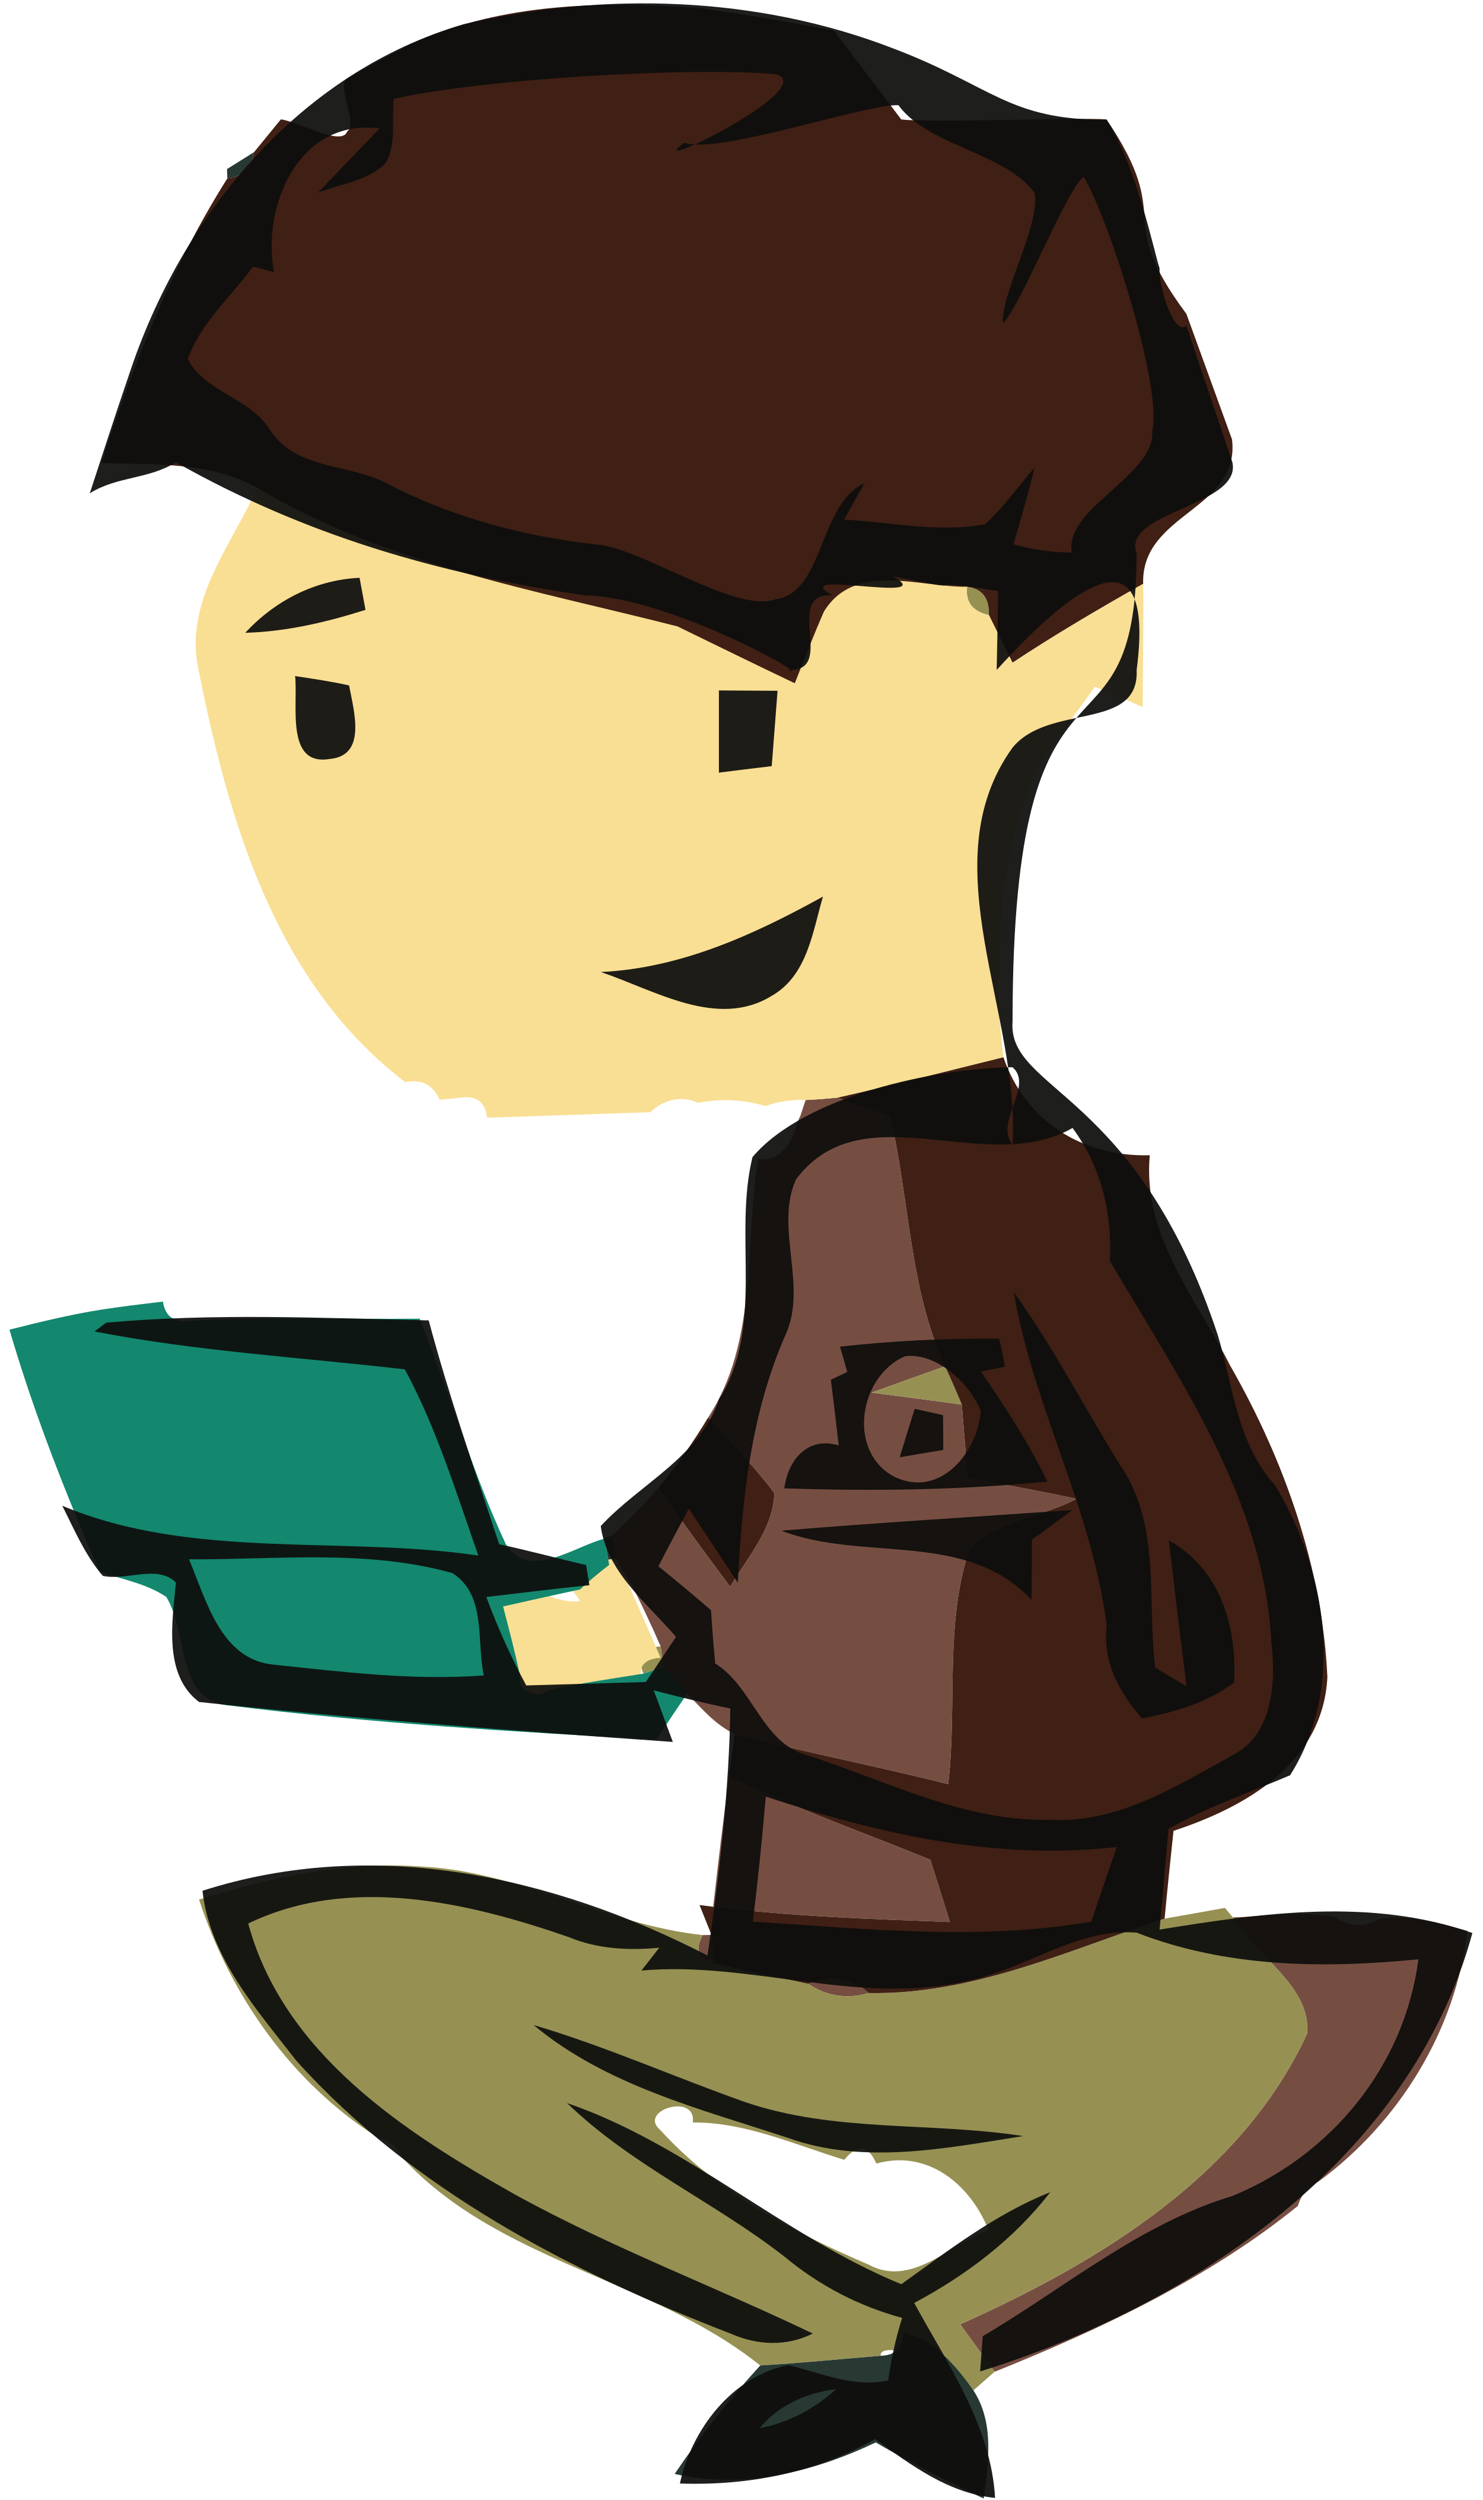 <?xml version="1.0" encoding="UTF-8" standalone="no"?>
<svg width="130px" height="219px" viewBox="0 0 130 219" version="1.1" xmlns="http://www.w3.org/2000/svg" xmlns:xlink="http://www.w3.org/1999/xlink" xmlns:sketch="http://www.bohemiancoding.com/sketch/ns">
    <!-- Generator: Sketch 3.3.1 (12005) - http://www.bohemiancoding.com/sketch -->
    <title>kon_sprite</title>
    <desc>Created with Sketch.</desc>
    <defs></defs>
    <g id="defs" stroke="none" stroke-width="1" fill="none" fill-rule="evenodd" sketch:type="MSPage">
        <g id="kon-col-outlined" sketch:type="MSArtboardGroup" transform="translate(0, -0.5)">
            <g id="kon" sketch:type="MSLayerGroup">
                <g id="kon-col" sketch:type="MSShapeGroup">
                    <path d="M19.9,15.31 C20.49,14.94 21.68,14.2 22.27,13.83 C22.06,15.22 21.28,15.98 19.93,16.13 L19.9,15.31 L19.9,15.31 Z" id="Shape" opacity="0.98" fill="#24342F"></path>
                    <path d="M53,135.3 L53.64,135.03 C53.77,135.65 54.02,136.9 54.15,137.52 L53.4,137.6 C53.3,137.02 53.1,135.87 53,135.3 L53,135.3 Z" id="Shape" opacity="0.98" fill="#24342F"></path>
                    <path d="M70.62,96.87 C71.55,96.83 72.48,96.76 73.41,96.66 C74.94,97.26 76.48,97.8 78.03,98.32 C79.75,105.56 79.69,113.36 82.84,120.2 C80.7,120.96 78.56,121.74 76.42,122.5 C79.05,122.86 81.67,123.18 84.31,123.55 C84.49,125.68 84.67,127.82 84.82,129.98 C88.02,130.55 91.16,131.13 94.37,131.81 C91.37,133.41 87.34,133.76 84.99,136.2 C82.78,142.75 83.93,149.99 83.12,156.81 C76.9,155.25 70.61,154.02 64.4,152.42 C62.73,151.62 61.5,150.18 60.24,148.87 C59.54,148.09 58.85,147.31 58.17,146.54 C58.1,146.09 57.98,145.19 57.91,144.74 C57.13,142.93 56.28,141.15 55.4,139.4 C55.09,138.93 54.46,137.99 54.15,137.52 C54.02,136.9 53.77,135.65 53.64,135.03 C55.07,133.72 56.42,132.33 57.7,130.87 C59.77,133.77 61.87,136.66 64.01,139.51 C65.52,136.92 67.79,134.45 67.88,131.31 C66.11,128.95 64.05,126.85 62.08,124.68 C66.49,117.91 65.24,109.63 66.46,102.02 C68.43,102.4 69.5,100.43 69.9,98.83 L70.17,98.23 C70.28,97.89 70.51,97.21 70.62,96.87 L70.62,96.87 Z" id="Shape" opacity="0.97" fill="#72493C"></path>
                    <path d="M63.91,156.15 C69.65,158.91 75.67,161.03 81.56,163.43 C81.99,164.8 82.84,167.52 83.27,168.89 C76.34,168.63 69.4,168.4 62.52,167.55 C62.95,163.72 63.4,159.95 63.91,156.15 L63.91,156.15 Z" id="Shape" opacity="0.97" fill="#72493C"></path>
                    <path d="M108.07,168.48 C111.07,168.4 114.13,167.85 117.09,168.48 C118.21,169.3 119.65,169.37 120.85,168.66 C123.47,168.16 126.11,168.99 128.63,169.66 C127.62,178.39 122.62,186.46 115.59,191.62 C114.66,192.05 114.06,192.76 113.78,193.75 C105.98,200.08 96.55,204.53 87.19,208.29 C86.18,206.9 85.17,205.52 84.17,204.13 C96.31,198.7 108.82,191.15 114.59,178.65 C114.93,174.45 109.98,171.83 108.07,168.48 L108.07,168.48 Z" id="Shape" opacity="0.97" fill="#72493C"></path>
                    <path d="M61.6,170.03 L62.37,170.02 C62.41,170.63 62.5,171.86 62.55,172.48 C61.22,172.1 60.9,171.28 61.6,170.03 L61.6,170.03 Z" id="Shape" opacity="0.97" fill="#72493C"></path>
                    <path d="M70.87,174.31 C72.64,173.52 74.7,173.75 76.14,175.11 C74.34,175.67 72.41,175.39 70.87,174.31 L70.87,174.31 Z" id="Shape" opacity="0.97" fill="#72493C"></path>
                    <path d="M84.78,51.91 C86.1,52.07 86.73,52.9 86.69,54.39 C85.25,54.07 84.61,53.24 84.78,51.91 L84.78,51.91 Z" id="Shape" opacity="0.97" fill="#938E4F"></path>
                    <path id="Shape" opacity="0.97" fill="#938E4F" d="M87.55,87.24 C87.53,84.44 87.65,81.61 87.85,78.84 C87.67,81.63 87.57,84.43 87.55,87.24 L87.55,87.24 Z"></path>
                    <path d="M76.42,122.5 C78.56,121.74 80.7,120.96 82.84,120.2 C83.35,121.3 83.84,122.42 84.31,123.55 C81.67,123.18 79.05,122.86 76.42,122.5 L76.42,122.5 Z" id="Shape" opacity="0.97" fill="#938E4F"></path>
                    <path d="M56.4,147.13 C55.81,145.64 56.32,144.84 57.91,144.74 C57.98,145.19 58.1,146.09 58.17,146.54 C57.73,146.68 56.84,146.98 56.4,147.13 L56.4,147.13 Z" id="Shape" opacity="0.97" fill="#938E4F"></path>
                    <path d="M45.58,147.3 C46.23,147.61 47.53,148.23 48.18,148.54 C47.09,149.37 45.38,148.86 45.58,147.3 L45.58,147.3 Z" id="Shape" opacity="0.97" fill="#938E4F"></path>
                    <path d="M36.99,164.03 C45.55,164.46 53.13,169.13 61.6,170.03 C60.9,171.28 61.22,172.1 62.55,172.48 C65.31,173.19 68.07,173.68 70.87,174.31 C72.41,175.39 74.34,175.67 76.14,175.11 C85.32,175.27 93.58,171.38 102.09,168.59 C103.41,168.36 106.06,167.89 107.38,167.65 L108.07,168.48 C109.98,171.83 114.93,174.45 114.59,178.65 C108.82,191.15 96.31,198.7 84.17,204.13 C85.17,205.52 86.18,206.9 87.19,208.29 C86.57,208.83 85.95,209.37 85.33,209.92 C83.76,207.75 77.13,205.32 77.19,206.89 C73.67,207.18 70.16,207.53 66.64,207.74 C57.15,200.13 43.79,198.71 35.34,189.61 C34.89,188.69 34.17,188.09 33.19,187.81 C25.61,183.04 20.21,175.37 17.45,166.92 C23.76,164.95 30.33,163.54 36.99,164.03 Z M57.89,187.12 C62.83,192.55 69.49,196.06 76.16,198.91 C79.89,200.93 83.3,197.15 86.65,195.86 C85.06,191.89 81.33,188.78 76.82,190.05 C76.11,188.42 75.17,188.31 74.01,189.72 C69.67,188.4 65.32,186.41 60.73,186.45 C61.09,183.8 55.83,185.39 57.89,187.12 L57.89,187.12 Z" id="Shape" opacity="0.97" fill="#938E4F"></path>
                    <path d="M61.4,1.22 C65.32,1.74 69.21,2.44 73.09,3.17 L79,10.96 C81.23,11.29 94.73,10.77 97,10.96 C103.13,20.09 97.43,19.18 104,28 L108,39 C108.73,45.18 100.02,45.42 100.21,51.65 C96.33,53.84 92.48,56.1 88.76,58.56 C88.06,57.17 87.37,55.78 86.69,54.39 C86.73,52.9 86.1,52.07 84.78,51.91 C80.52,51.94 73.72,56.61 71,61 C66.72,61.43 60.28,58.15 56,58.56 C43.47,55.36 33.81,49.95 22.55,43.24 C18.4,40.92 13.51,41.22 8.91,41.07 C11.68,32.39 15.04,23.85 19.93,16.13 C21.28,15.98 22.06,15.22 22.27,13.83 C23.05,12.87 23.84,11.92 24.62,10.96 C26.08,11.12 30.01,13.4 30.44,12 C31.43,11.42 29.44,7.94 30.44,7.37 C32.37,6.27 34.32,5.2 36.33,4.23 C44.11,0.73 53.02,0.58 61.4,1.22 Z" id="Shape" fill="#402014"></path>
                    <path d="M73.41,96.66 C78.28,95.56 83.11,94.31 87.96,93.12 C89.85,98.7 94.88,101.88 100.79,101.71 C100.13,108.75 104.85,114.23 107.82,120.11 C112.58,128.41 115.91,137.84 116.36,147.43 C115.97,154.99 109.19,158.82 102.87,160.9 C102.6,163.45 102.33,166.01 102.09,168.59 C93.58,171.38 85.32,175.27 76.14,175.11 C74.7,173.75 72.64,173.52 70.87,174.31 C68.07,173.68 65.31,173.19 62.55,172.48 C62.5,171.86 62.41,170.63 62.37,170.02 C62.1,169.36 61.58,168.06 61.32,167.4 L62.52,167.55 C69.4,168.4 76.34,168.63 83.27,168.89 C82.84,167.52 81.99,164.8 81.56,163.43 C75.67,161.03 69.65,158.91 63.91,156.15 C64.03,155.21 64.28,153.35 64.4,152.42 C70.61,154.02 76.9,155.25 83.12,156.81 C83.93,149.99 82.78,142.75 84.99,136.2 C87.34,133.76 91.37,133.41 94.37,131.81 C91.16,131.13 88.02,130.55 84.82,129.98 C84.67,127.82 84.49,125.68 84.31,123.55 C83.84,122.42 83.35,121.3 82.84,120.2 C79.69,113.36 79.75,105.56 78.03,98.32 C76.48,97.8 74.94,97.26 73.41,96.66 L73.41,96.66 Z" id="Shape" fill="#402014"></path>
                    <path d="M57.7,130.87 C59.32,128.93 60.77,126.85 62.08,124.68 C64.05,126.85 66.11,128.95 67.88,131.31 C67.79,134.45 65.52,136.92 64.01,139.51 C61.87,136.66 59.77,133.77 57.7,130.87 L57.7,130.87 Z" id="Shape" fill="#402014"></path>
                    <path d="M17.35,58.92 C16.21,53.06 20.31,48.24 22.55,43.24 C33.81,49.95 46.86,52.18 59.39,55.38 C62.81,57.04 66.22,58.72 69.67,60.36 C70.51,58.25 71.32,56.14 72.23,54.07 C74.95,49.68 80.52,51.94 84.78,51.91 C84.61,53.24 85.25,54.07 86.69,54.39 C87.37,55.78 88.06,57.17 88.76,58.56 C92.48,56.1 96.33,53.84 100.21,51.65 C100.22,52.13 100.23,53.08 100.23,53.55 C100.21,56.52 100.19,59.49 100.17,62.46 C98.79,61.81 97.38,61.25 95.98,60.67 C94.68,62.49 93.34,64.27 92.05,66.09 C89.47,69.83 88.75,74.49 87.85,78.84 C87.65,81.61 87.53,84.44 87.55,87.24 C87.57,89.2 87.72,91.17 87.96,93.12 C83.11,94.31 78.28,95.56 73.41,96.66 C72.48,96.76 71.55,96.83 70.62,96.87 C69.41,96.82 68.24,97 67.1,97.4 C65.17,96.83 63.15,96.74 61.18,97.12 C59.74,96.44 58.12,96.85 57.02,97.94 C52.24,98.11 47.47,98.26 42.7,98.42 C42.53,97.02 41.73,96.44 40.31,96.68 C39.87,96.72 38.97,96.81 38.53,96.85 C37.95,95.53 36.95,95.02 35.53,95.31 C24.1,86.61 20.01,72.34 17.35,58.92 L17.35,58.92 Z" id="Shape" fill="#F9DF94"></path>
                    <path d="M48.18,137 C48.18,137 52.53,137.46 54,137 C54.88,138.75 57.13,143.93 57.91,145.74 C56.32,145.84 55.81,146.64 56.4,148.13 C53.66,148.56 50.89,148.97 48.18,149.54 C47.53,149.23 46.23,148.61 45.58,148.3 C45.16,146.26 43.52,141.01 43,139 C45.25,138.5 48.6,141.23 50.85,140.75 L48.18,137 Z" id="Shape" fill="#F9DF94"></path>
                    <path d="M0.83,116.99 C3.49,116.32 6.15,115.67 8.86,115.24 C10.66,114.96 12.47,114.75 14.28,114.53 C14.49,115.86 15.29,116.42 16.69,116.21 C23.39,115.87 30.09,116.09 36.79,116.03 C39.44,122.56 41.35,129.4 44.34,135.78 C46.35,139.04 50.31,135.98 53,135.3 C53.1,135.87 53.3,137.02 53.4,137.6 C52.52,138.27 51.67,138.98 50.85,139.75 C48.6,140.23 46.35,140.74 44.1,141.24 C44.62,143.25 45.16,145.26 45.58,147.3 C45.38,148.86 47.09,149.37 48.18,148.54 C50.89,147.97 53.66,147.56 56.4,147.13 C56.84,146.98 57.73,146.68 58.17,146.54 C58.85,147.31 59.54,148.09 60.24,148.87 C59.33,150.21 58.42,151.56 57.53,152.91 C45,152.22 32.45,151.47 20.01,149.91 C15.39,149.45 16.51,143.56 14.58,140.41 C12.83,139.23 10.7,138.86 8.74,138.21 C5.72,131.29 2.95,124.24 0.83,116.99 L0.83,116.99 Z" id="Shape" fill="#13886E"></path>
                    <path d="M79.19,204.87 C81.93,205.49 83.76,207.75 85.33,209.92 C87.18,212.76 86.65,216.24 86.23,219.4 C83.02,217.86 79.84,216.28 76.77,214.48 C71.32,217.07 65.15,218.61 59.14,217.24 C61.4,213.89 63.92,210.72 66.64,207.74 C70.16,207.53 73.67,207.18 77.19,206.89 C78.5,206.86 79.16,206.18 79.19,204.87 L79.19,204.87 Z" id="Shape" opacity="0.98" fill="#24342F"></path>
                </g>
                <g id="kon-outlined" transform="translate(5, 0)" fill="#0E0E0D" opacity="0.93" sketch:type="MSShapeGroup">
                    <path d="M73.29,4.74 C82.04,8.06 83.36,11 92,11 C94.64,15 96.22,22.84 96.65,24 C96.55,25.61 97.94,30.03 99,29.03 L103.03,41 C103.87,44.86 93.26,45.32 94.64,49 C94.6,69.27 83.76,54 83.76,90 C83.31,96.07 94.64,96 101.75,117.46 C103.11,121.96 103.44,126.97 106.77,130.61 C111.3,138.1 112.95,148.34 108.09,156.03 C104.52,157.55 100.81,158.81 97.43,160.74 C97.24,162.95 96.85,167.35 96.65,169.55 C105.71,168.08 115.21,166.74 124.07,169.85 C118.68,189.66 99.55,202.48 80.92,208.26 C80.97,207.48 81.09,205.94 81.15,205.17 C88.36,200.93 94.9,195.34 103.03,192.89 C111.67,189.33 118.11,181.56 119.34,172.15 C111.02,172.98 102.51,172.88 94.64,169.82 C89.53,169.37 84.93,172.98 80.04,173.99 C70.48,176.33 60.88,172.28 51.23,173.14 C51.75,172.47 52.27,171.8 52.79,171.14 C50.11,171.39 47.38,171.26 44.86,170.21 C35.99,167.13 25.61,164.74 16.76,169.02 C19.86,180.45 30.48,187.32 40.18,192.78 C48.59,197.41 57.6,200.8 66.25,204.94 C63.96,206.09 61.4,205.98 59.08,204.96 C45.04,199.54 31.16,192.36 20.97,181.03 C17.52,176.57 13.4,172.02 12.75,166.15 C27.7,161.36 43.46,164.85 57.02,171.82 C58.07,164.64 58.91,157.43 59.02,150.18 C56.77,149.72 54.53,149.17 52.3,148.59 C52.88,150.08 53.41,151.6 53.98,153.11 C40.12,152.14 26.25,151.1 12.45,149.61 C9.28,147.21 10.12,142.49 10.42,139.14 C8.79,137.54 6.08,139.02 4.01,138.56 C2.46,136.75 1.52,134.52 0.46,132.42 C11.84,137.19 24.93,135.02 36.93,136.78 C34.99,131.26 33.27,125.63 30.49,120.47 C21.42,119.42 12.26,118.89 3.28,117.15 L4.31,116.38 C13.71,115.53 23.16,115.97 32.58,116.18 C34.35,122.8 36.61,129.28 38.76,135.79 C41.26,136.32 43.85,137.03 46.38,137.61 C46.45,138.05 46.6,138.94 46.67,139.38 C43.64,139.68 40.65,140.07 37.63,140.41 C38.62,143.07 39.78,145.66 41.13,148.16 C43.75,148.08 48.99,147.93 51.61,147.86 C52.51,146.55 53.37,145.22 54.26,143.91 C51.75,140.97 48.21,138.26 47.66,134.2 C51.12,130.46 56.29,128.21 58.05,123.06 C62.05,116.65 59.27,108.84 60.96,101.88 C65.47,96.52 77,94.06 83.76,94 C85.65,95.65 82.14,98.8 83.76,100.77 C84.46,89.3 76.47,76.11 83.76,66 C86.98,62.07 94.88,64.61 94.64,59.19 C96.65,43.72 85.45,55.84 82.37,59.19 C82.42,56.89 82.46,54.59 82.5,52.29 C74.1,50.94 81.63,52.69 73.29,51 C77.61,53.47 63.64,50.26 68,52.66 C63.47,52.4 68.52,59.48 64,59.19 C66.91,60.31 53.92,52.81 46.25,52.66 C33.38,50.79 21.67,47.35 10.42,41 C8.01,42.51 5.27,42.21 2.87,43.72 C4.01,40.26 5.12,36.8 6.3,33.36 C10.88,19.43 21.19,6.84 35.65,2.62 C48,-0.26 61.4,0.14 73.29,4.74 Z M28.77,14.84 C27.18,16.35 24.87,16.63 22.89,17.37 C24.66,15.47 26.49,13.64 28.27,11.75 C21.18,10.84 17.93,18.58 19.02,24.34 C18.4,24.17 17.79,24.01 17.18,23.86 C15.24,26.52 12.62,28.78 11.46,31.94 C12.94,34.9 17,35.33 18.72,38.25 C21.11,41.77 25.77,41.06 29.16,42.98 C34.79,45.87 41,47.5 47.27,48.2 C51.25,48.48 59.45,54.27 63,53 C67.24,52.44 66.78,44.6 70.79,42.83 C70.18,43.89 69.58,44.95 69,46.02 C73.09,46.24 77.26,47.18 81.34,46.43 C82.98,44.96 84.24,43.13 85.68,41.48 C85.15,43.73 84.5,45.96 83.84,48.18 C85.51,48.65 87.23,48.91 88.96,48.9 C88.22,45.06 96.31,42.15 96,38.25 C96.92,34.42 92.19,19.64 90,16 C88.59,16.88 84.24,27.84 82.9,28.81 C82.81,25.98 86.23,20.15 85.68,17.37 C82.95,13.79 76.42,13.34 73.75,9.71 C70.67,9.66 57.87,14.08 55,13 C50.86,16.03 67.08,8.15 63,7 C55.39,6.33 36.83,7.46 29.52,9.17 C29.32,11.04 29.79,13.16 28.77,14.84 Z M64.78,103.82 C62.87,108.04 65.84,113.11 63.85,117.47 C60.84,124.31 60.05,131.77 59.68,139.16 C58.25,136.99 56.81,134.83 55.38,132.68 C54.49,134.35 53.58,136.02 52.72,137.72 C54.27,138.98 55.81,140.26 57.33,141.57 C57.43,143.13 57.54,144.69 57.7,146.24 C61.04,148.32 61.78,153.22 65.76,154.27 C72.77,156.52 79.5,160.11 87.08,159.93 C93.06,160.25 98.19,156.92 103.22,154.18 C106.61,152.33 106.85,147.79 106.45,144.44 C105.84,131.93 98.4,121.4 92.3,110.98 C92.49,106.79 91.55,102.75 89.02,99.32 C81.38,103.7 70.65,96.02 64.78,103.82 L64.78,103.82 Z M11.57,137.11 C13.09,140.7 14.35,145.91 19,146.34 C25.1,146.98 31.26,147.75 37.41,147.28 C36.75,144.26 37.67,140.24 34.66,138.32 C27.14,136.21 19.25,137.16 11.57,137.11 L11.57,137.11 Z M60.99,168.85 C70.84,169.47 80.85,170.55 90.67,168.85 C91.39,166.66 92.15,164.49 92.89,162.32 C82.35,163.52 72.04,161.19 62.13,157.9 C61.81,161.55 61.45,165.21 60.99,168.85 Z" id="Shape"></path>
                    <path d="M16.5,55.94 C19.13,53.1 22.63,51.31 26.52,51.12 C26.65,51.83 26.91,53.23 27.04,53.93 C23.62,55.01 20.11,55.84 16.5,55.94 L16.5,55.94 Z" id="Shape"></path>
                    <path d="M20.87,59.73 C22.45,59.97 24.03,60.2 25.6,60.55 C26.04,62.87 27.15,66.69 23.92,66.99 C20,67.66 21.14,62.28 20.87,59.73 L20.87,59.73 Z" id="Shape"></path>
                    <path d="M58.02,60.99 L63.16,61.02 C63.03,62.67 62.78,65.97 62.65,67.62 C61.1,67.8 59.56,68 58.02,68.19 L58.02,60.99 L58.02,60.99 Z" id="Shape"></path>
                    <path d="M47.67,85.66 C54.7,85.32 61.09,82.39 67.14,79.05 C66.23,82.16 65.77,85.93 62.69,87.72 C57.91,90.7 52.41,87.25 47.67,85.66 L47.67,85.66 Z" id="Shape"></path>
                    <path d="M83.87,113.7 C87.34,118.52 90.05,123.82 93.19,128.85 C96.77,134 95.56,140.65 96.26,146.59 C97.17,147.14 98.09,147.69 99.01,148.24 C98.46,143.97 97.96,139.71 97.46,135.45 C101.94,137.97 103.48,142.93 103.17,147.92 C100.8,149.68 97.97,150.51 95.11,151.05 C93.15,148.83 91.64,146.13 92.01,142.95 C90.77,132.81 85.54,123.71 83.87,113.7 L83.87,113.7 Z" id="Shape"></path>
                    <path d="M68.63,118.48 C73.27,117.96 77.92,117.74 82.59,117.78 C82.78,118.59 82.94,119.41 83.09,120.24 C82.56,120.34 81.52,120.56 81,120.67 C83.11,123.77 85.19,126.91 86.81,130.3 C79.15,131.05 71.44,131.16 63.75,130.89 C64.09,128.38 65.81,126.32 68.52,127.13 C68.3,125.21 68.08,123.29 67.83,121.38 C68.19,121.21 68.91,120.87 69.27,120.7 C69.07,119.95 68.85,119.21 68.63,118.48 L68.63,118.48 Z M74.33,119.32 C70.3,121.07 69.23,127.62 73.36,129.86 C77.48,131.87 80.74,127.6 80.97,124.11 C79.97,121.62 77.04,118.97 74.33,119.32 L74.33,119.32 Z" id="Shape"></path>
                    <path id="Shape" d="M105.25,119.4 C105.3,119.46 105.4,119.57 105.45,119.63 L105.25,119.4 L105.25,119.4 Z"></path>
                    <path d="M75.18,123.93 C75.8,124.07 77.05,124.34 77.67,124.48 C77.68,125.49 77.68,126.51 77.69,127.53 C76.41,127.74 75.14,127.95 73.87,128.17 C74.3,126.75 74.74,125.34 75.18,123.93 L75.18,123.93 Z" id="Shape"></path>
                    <path id="Shape" d="M105.27,127.27 C105.77,127.77 105.77,127.77 105.27,127.27 L105.27,127.27 Z"></path>
                    <path d="M63.49,134.6 C72,133.9 80.51,133.39 89.03,132.79 C87.83,133.64 86.67,134.55 85.46,135.39 C85.46,137.14 85.44,138.9 85.42,140.67 C79.68,134.51 70.68,137.38 63.49,134.6 L63.49,134.6 Z" id="Shape"></path>
                    <path d="M41.77,177.91 C48.1,179.78 54.13,182.48 60.34,184.67 C68.18,187.34 76.61,186.39 84.69,187.64 C77.95,188.7 70.73,190.18 64.1,187.81 C56.39,185.26 48.13,183.21 41.77,177.91 L41.77,177.91 Z" id="Shape"></path>
                    <path d="M44.71,184.75 C55.27,188.37 63.67,196.38 74.01,200.62 C78.17,197.64 82.27,194.46 87.06,192.56 C83.89,196.67 79.7,199.83 75.14,202.26 C78.09,207.68 81.86,212.98 82.23,219.34 C78.18,218.95 74.9,216.49 71.71,214.19 C66.48,217.15 60.58,218.28 54.6,218.08 C55.63,213.32 59.19,208.69 64.1,207.7 C66.99,208.39 69.81,209.71 72.86,209.05 C73.11,207.19 73.52,205.36 74.08,203.57 C70.3,202.55 66.81,200.73 63.8,198.23 C57.66,193.43 50.34,190.2 44.71,184.75 L44.71,184.75 Z M61.59,213.23 C64.14,212.76 66.41,211.52 68.32,209.8 C65.72,210.14 63.29,211.17 61.59,213.23 L61.59,213.23 Z" id="Shape"></path>
                </g>
            </g>
        </g>
    </g>
</svg>